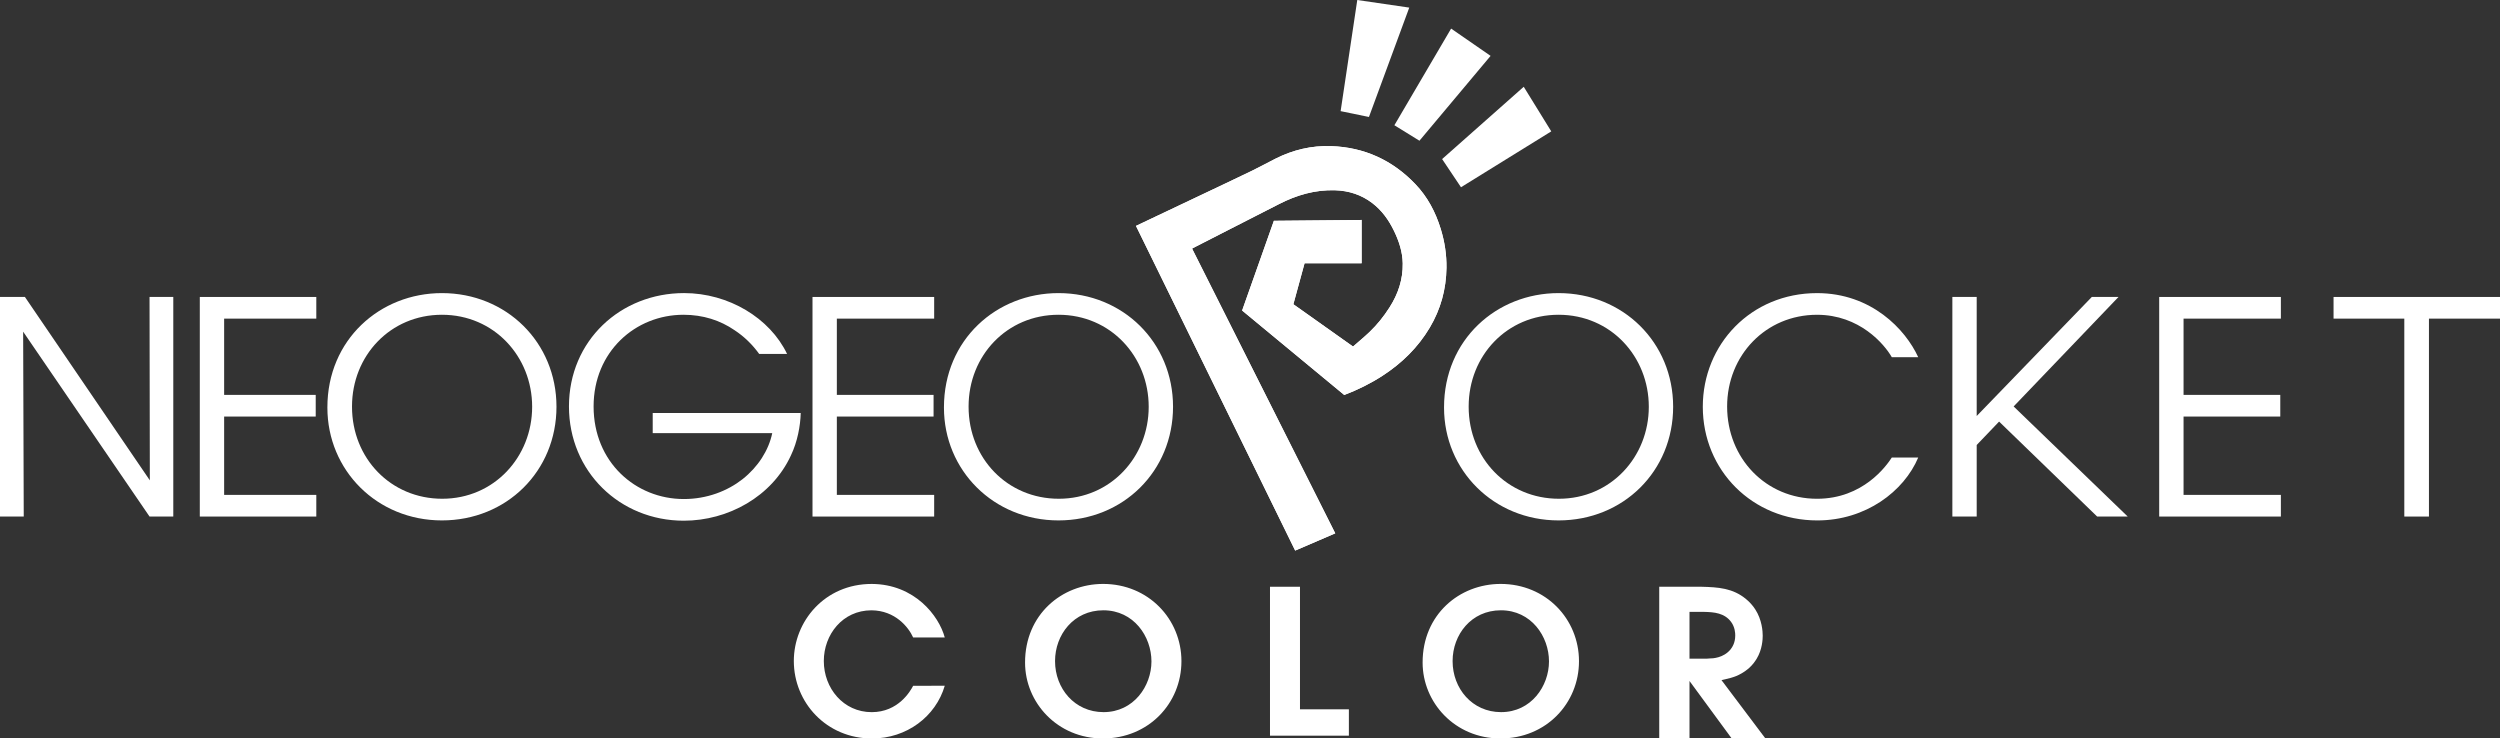 <?xml version="1.0" encoding="UTF-8" standalone="no"?>
<svg
   xmlns:dc="http://purl.org/dc/elements/1.1/"
   xmlns:cc="http://creativecommons.org/ns#"
   xmlns:rdf="http://www.w3.org/1999/02/22-rdf-syntax-ns#"
   xmlns:svg="http://www.w3.org/2000/svg"
   xmlns="http://www.w3.org/2000/svg"
   xmlns:sodipodi="http://sodipodi.sourceforge.net/DTD/sodipodi-0.dtd"
   xmlns:inkscape="http://www.inkscape.org/namespaces/inkscape"
   version="1.1"
   id="svg25"
   sodipodi:docname="ngpc.svg"
   width="264"
   height="77.984"
   inkscape:version="0.92.5 (2060ec1f9f, 2020-04-08)">
  <rect width="100%" height="100%" fill="#333333" stroke="none"/>
  <defs
     id="defs29" />
  <sodipodi:namedview
     pagecolor="#ffffff"
     bordercolor="#666666"
     borderopacity="1"
     objecttolerance="10"
     gridtolerance="10"
     guidetolerance="10"
     inkscape:pageopacity="0"
     inkscape:pageshadow="2"
     inkscape:window-width="640"
     inkscape:window-height="480"
     id="namedview27"
     showgrid="false"
     inkscape:zoom="2.36"
     inkscape:cx="50"
     inkscape:cy="27.98428"
     inkscape:window-x="72"
     inkscape:window-y="27"
     inkscape:window-maximized="0"
     inkscape:current-layer="svg25" />
  <g
     transform="scale(0.44)"
     id="g23">
    <path
       d="M 35.961,115.284 35.889,71.271 h 5.7 v 52.701 h -5.7 L 5.556,79.602 5.697,123.972 H 0 V 71.271 h 5.982 z"
       id="path7"
       style="fill:#ffffff;fill-opacity:1"
       inkscape:connector-curvature="0" />
    <path
       d="m 47.952,71.271 h 27.96 V 76.47 H 53.793 v 18.303 h 21.978 v 5.199 H 53.793 v 18.801 h 22.119 v 5.199 h -27.96 z"
       id="path9"
       style="fill:#ffffff;fill-opacity:1"
       inkscape:connector-curvature="0" />
    <path
       d="m 78.573,97.764 c 0,-16.236 12.606,-27.42 27.492,-27.42 15.453,0 27.489,11.823 27.489,27.276 0,15.456 -11.964,27.279 -27.489,27.279 -15.597,0 -27.492,-12.039 -27.492,-27.066 z m 5.91,-0.144 c 0,12.393 9.33,22.08 21.651,22.08 12.465,0 21.582,-10.041 21.582,-22.08 0,-12.036 -9.117,-22.077 -21.651,-22.077 -12.393,0 -21.582,9.828 -21.582,22.005 z"
       id="path11"
       style="fill:#ffffff;fill-opacity:1"
       inkscape:connector-curvature="0" />
    <path
       d="m 182.202,84.945 c -1.638,-2.28 -3.633,-4.203 -5.91,-5.697 -3.42,-2.352 -7.551,-3.705 -12.249,-3.705 -11.538,0 -21.579,8.832 -21.579,22.005 0,13.389 10.113,22.221 21.648,22.221 5.556,0 10.47,-1.92 14.103,-4.77 3.705,-2.922 6.267,-6.909 7.122,-11.043 h -28.686 v -4.842 h 35.523 c -0.072,3.063 -0.783,6.909 -2.352,10.185 -4.557,9.9 -15.099,15.669 -25.71,15.669 -15.381,0 -27.561,-11.823 -27.561,-27.42 0,-15.81 12.393,-27.207 27.633,-27.207 10.683,0 20.583,5.985 24.714,14.601 h -6.696 z"
       id="path13"
       style="fill:#ffffff;fill-opacity:1"
       inkscape:connector-curvature="0" />
    <path
       d="m 195,71.271 h 29.199 v 5.199 h -23.358 v 18.303 h 23.214 v 5.199 h -23.214 v 18.801 h 23.358 v 5.199 H 195 Z"
       id="path15"
       style="fill:#ffffff;fill-opacity:1"
       inkscape:connector-curvature="0" />
    <path
       d="m 226.548,97.764 c 0,-16.236 12.606,-27.42 27.492,-27.42 15.453,0 27.489,11.823 27.489,27.276 0,15.456 -11.964,27.279 -27.489,27.279 -15.597,0 -27.492,-12.039 -27.492,-27.066 z m 5.913,-0.144 c 0,12.393 9.327,22.08 21.648,22.08 12.465,0 21.579,-10.041 21.579,-22.08 0,-12.036 -9.114,-22.077 -21.648,-22.077 -12.393,0 -21.579,9.828 -21.579,22.005 z"
       id="path17"
       style="fill:#ffffff;fill-opacity:1"
       inkscape:connector-curvature="0" />
    <path
       d="m 346.569,97.764 c 0,-16.236 12.606,-27.42 27.492,-27.42 15.456,0 27.492,11.823 27.492,27.276 0,15.456 -11.964,27.279 -27.492,27.279 -15.597,0 -27.492,-12.039 -27.492,-27.066 z m 5.91,-0.144 c 0,12.393 9.33,22.08 21.654,22.08 12.462,0 21.579,-10.041 21.579,-22.08 0,-12.036 -9.114,-22.077 -21.651,-22.077 -12.39,0 -21.582,9.828 -21.582,22.005 z"
       id="path21"
       style="fill:#ffffff;fill-opacity:1"
       inkscape:connector-curvature="0" />
    <path
       d="m 460.377,109.8 c -3.417,8.121 -12.603,15.102 -24.213,15.102 -15.597,0 -27.492,-12.039 -27.492,-27.276 0,-15.03 11.61,-27.279 27.417,-27.279 13.032,0 21.225,8.691 24.285,15.384 h -6.339 c -1.782,-3.132 -7.761,-10.185 -17.946,-10.185 -12.321,0 -21.579,9.756 -21.579,22.005 0,12.465 9.327,22.152 21.579,22.152 11.043,0 16.665,-7.908 17.946,-9.9 z"
       id="path23"
       style="fill:#ffffff;fill-opacity:1"
       inkscape:connector-curvature="0" />
    <path
       d="m 518.208,71.271 h 29.202 v 5.199 h -23.358 v 18.303 h 23.214 v 5.199 h -23.214 v 18.801 h 23.358 v 5.199 h -29.202 z"
       id="path25"
       style="fill:#ffffff;fill-opacity:1"
       inkscape:connector-curvature="0" />
    <path
       d="M 577.035,76.47 H 560.052 V 71.271 H 600 v 5.199 h -17.052 v 47.502 h -5.913 z"
       id="path27"
       style="fill:#ffffff;fill-opacity:1"
       inkscape:connector-curvature="0" />
    <path
       d="m 226.743,164.583 c -2.172,7.389 -9.129,12.654 -17.484,12.654 -10.917,0 -18.741,-8.646 -18.741,-18.594 0,-9.513 7.389,-18.498 18.693,-18.498 10.287,0.051 16.131,7.632 17.532,12.849 h -7.584 c -1.11,-2.463 -4.296,-6.471 -9.996,-6.519 -6.957,0 -11.448,5.841 -11.448,12.171 0,6.519 4.686,12.27 11.496,12.27 6.375,0 9.273,-5.025 9.948,-6.33 z"
       id="path29"
       style="fill:#ffffff;fill-opacity:1"
       inkscape:connector-curvature="0" />
    <path
       d="m 246.015,158.979 c 0,-11.445 8.79,-18.837 18.741,-18.837 10.818,0 18.789,8.403 18.789,18.546 0,10.143 -7.923,18.546 -18.837,18.546 -10.965,0 -18.693,-8.646 -18.693,-18.207 z m 7.197,-0.288 c 0,6.522 4.686,12.219 11.64,12.219 7.248,0 11.496,-6.279 11.496,-12.171 0,-5.988 -4.248,-12.27 -11.544,-12.27 -7.149,0 -11.592,5.892 -11.592,12.174 z"
       id="path31"
       style="fill:#ffffff;fill-opacity:1"
       inkscape:connector-curvature="0" />
    <path
       d="m 304.797,140.82 h 7.197 v 29.415 h 11.736 v 6.327 h -18.933 z"
       id="path33"
       style="fill:#ffffff;fill-opacity:1"
       inkscape:connector-curvature="0" />
    <path
       d="m 341.427,158.979 c 0,-11.445 8.79,-18.837 18.738,-18.837 10.821,0 18.792,8.403 18.792,18.546 0,10.143 -7.923,18.546 -18.84,18.546 -10.962,0 -18.69,-8.646 -18.69,-18.207 z m 7.197,-0.288 c 0,6.522 4.686,12.219 11.637,12.219 7.248,0 11.496,-6.279 11.496,-12.171 0,-5.988 -4.251,-12.27 -11.541,-12.27 -7.149,0 -11.592,5.892 -11.592,12.174 z"
       id="path35"
       style="fill:#ffffff;fill-opacity:1"
       inkscape:connector-curvature="0" />
    <path
       d="m 503.319,123.972 h 7.335 l -27.381,-26.424 25.17,-26.28 h -6.408 L 474.408,99.843 V 93.072 71.271 h -5.841 v 52.701 h 5.841 v -17.175 l 5.376,-5.616 z"
       id="path37"
       style="fill:#ffffff;fill-opacity:1"
       inkscape:connector-curvature="0" />
    <path
       d="m 408.315,140.82 c 4.02,0.102 7.572,0.309 10.77,2.988 0.822,0.672 1.599,1.545 2.163,2.421 1.65,2.529 1.803,5.358 1.803,6.339 0,0.873 -0.102,3.297 -1.44,5.514 -0.363,0.564 -0.825,1.338 -1.908,2.316 -1.185,1.032 -2.421,1.596 -2.886,1.803 -0.876,0.36 -1.752,0.618 -3.657,1.032 l 10.512,13.962 h -8.091 L 405.48,163.437 v 13.758 h -7.263 v -36.378 z m -2.835,17.262 h 3.609 c 0.411,0 0.771,0 1.185,-0.051 0.771,0 3.348,-0.105 5.049,-2.163 0.411,-0.519 1.134,-1.599 1.134,-3.351 0,-0.567 -0.051,-1.959 -0.981,-3.243 -1.599,-2.166 -4.071,-2.373 -6.546,-2.424 h -3.453 v 11.232 z"
       id="path39"
       style="fill:#ffffff;fill-opacity:1"
       inkscape:connector-curvature="0" />
    <path
       d="M 320.457,128.001 C 308.988,105.189 297.549,82.44 286.104,59.673 c 0.063,-0.045 0.114,-0.09 0.171,-0.117 2.856,-1.461 5.712,-2.922 8.565,-4.38 4.032,-2.058 8.07,-4.11 12.099,-6.18 4.236,-2.175 8.688,-3.483 13.494,-3.33 3.273,0.108 6.27,1.059 8.904,3.066 2.322,1.77 3.963,4.071 5.223,6.672 1.194,2.469 2.046,5.037 2.094,7.809 0.069,3.846 -1.095,7.326 -3.159,10.557 -1.38,2.163 -2.958,4.152 -4.809,5.91 -1.275,1.215 -2.637,2.334 -3.957,3.492 -4.836,-3.429 -9.567,-6.783 -14.319,-10.152 0.903,-3.294 1.791,-6.561 2.685,-9.834 4.617,0 9.168,0 13.695,0 0,-3.468 0,-6.906 0,-10.395 -7.071,0.069 -14.064,0.135 -21.057,0.204 -2.547,7.197 -5.082,14.358 -7.62,21.528 8.187,6.771 16.344,13.521 24.51,20.274 3.246,-1.236 6.324,-2.76 9.222,-4.641 4.617,-3 8.466,-6.771 11.292,-11.517 2.628,-4.41 3.948,-9.216 4.02,-14.349 0.042,-3.18 -0.438,-6.291 -1.374,-9.339 -1.242,-4.038 -3.162,-7.692 -6.093,-10.758 -5.49,-5.748 -12.225,-8.838 -20.193,-9.123 -4.71,-0.168 -9.165,0.897 -13.368,3.009 -1.893,0.951 -3.747,1.98 -5.652,2.904 -4.245,2.052 -8.511,4.059 -12.768,6.081 -3.753,1.785 -7.509,3.564 -11.262,5.343 -1.269,0.603 -2.538,1.206 -3.81,1.809 12.75,25.995 25.482,51.957 38.211,77.922 3.225,-1.389 6.387,-2.751 9.609,-4.137 z"
       id="path41"
       style="fill:#ffffff;fill-opacity:1"
       inkscape:connector-curvature="0" />
    <path
       d="m 320.457,128.001 c -3.225,1.386 -6.384,2.748 -9.615,4.137 -12.726,-25.962 -25.461,-51.927 -38.211,-77.919 1.272,-0.606 2.541,-1.209 3.81,-1.812 3.756,-1.779 7.509,-3.558 11.265,-5.34 4.254,-2.022 8.52,-4.032 12.765,-6.084 1.905,-0.924 3.759,-1.953 5.652,-2.904 4.203,-2.112 8.658,-3.174 13.368,-3.009 7.968,0.285 14.703,3.375 20.196,9.126 2.928,3.063 4.848,6.717 6.09,10.758 0.936,3.045 1.419,6.156 1.374,9.336 -0.072,5.133 -1.389,9.939 -4.017,14.352 -2.829,4.743 -6.678,8.514 -11.298,11.514 -2.895,1.881 -5.973,3.405 -9.219,4.641 -8.163,-6.753 -16.323,-13.5 -24.51,-20.271 2.538,-7.173 5.073,-14.331 7.62,-21.531 6.993,-0.069 13.989,-0.135 21.06,-0.204 0,3.489 0,6.93 0,10.398 -4.53,0 -9.081,0 -13.695,0 -0.897,3.273 -1.788,6.537 -2.688,9.831 4.752,3.369 9.483,6.723 14.319,10.155 1.323,-1.161 2.685,-2.28 3.957,-3.492 1.851,-1.761 3.429,-3.75 4.809,-5.91 2.064,-3.231 3.228,-6.711 3.162,-10.56 -0.051,-2.769 -0.903,-5.34 -2.097,-7.806 -1.257,-2.601 -2.901,-4.902 -5.223,-6.675 -2.631,-2.007 -5.631,-2.958 -8.901,-3.063 -4.806,-0.156 -9.261,1.152 -13.497,3.33 -4.026,2.07 -8.064,4.119 -12.099,6.177 -2.856,1.461 -5.709,2.919 -8.562,4.38 -0.06,0.03 -0.111,0.075 -0.174,0.117 11.451,22.767 22.89,45.516 34.359,68.328 z"
       id="path43"
       style="fill:#ffffff;fill-opacity:1"
       inkscape:connector-curvature="0" />
    <path
       d="m 328.548,28.074 c -2.286,-0.471 -4.512,-0.93 -6.798,-1.401 1.332,-8.886 2.661,-17.769 3.996,-26.673 4.164,0.606 8.289,1.212 12.477,1.824 -3.231,8.772 -6.447,17.493 -9.675,26.25 z"
       id="path45"
       style="fill:#ffffff;fill-opacity:1"
       inkscape:connector-curvature="0" />
    <path
       d="m 365.697,20.826 c 2.211,3.579 4.389,7.113 6.606,10.704 -7.218,4.467 -14.433,8.931 -21.666,13.41 -1.518,-2.265 -3.006,-4.488 -4.53,-6.765 6.525,-5.778 13.038,-11.544 19.59,-17.349 z"
       id="path47"
       style="fill:#ffffff;fill-opacity:1"
       inkscape:connector-curvature="0" />
    <path
       d="m 348.267,6.861 c 3.192,2.205 6.327,4.374 9.474,6.549 -5.688,6.786 -11.364,13.554 -17.076,20.364 -1.998,-1.233 -3.978,-2.457 -6.015,-3.714 4.521,-7.698 9.048,-15.417 13.617,-23.199 z"
       id="path49"
       style="fill:#ffffff;fill-opacity:1"
       inkscape:connector-curvature="0" />
  </g>
</svg>
